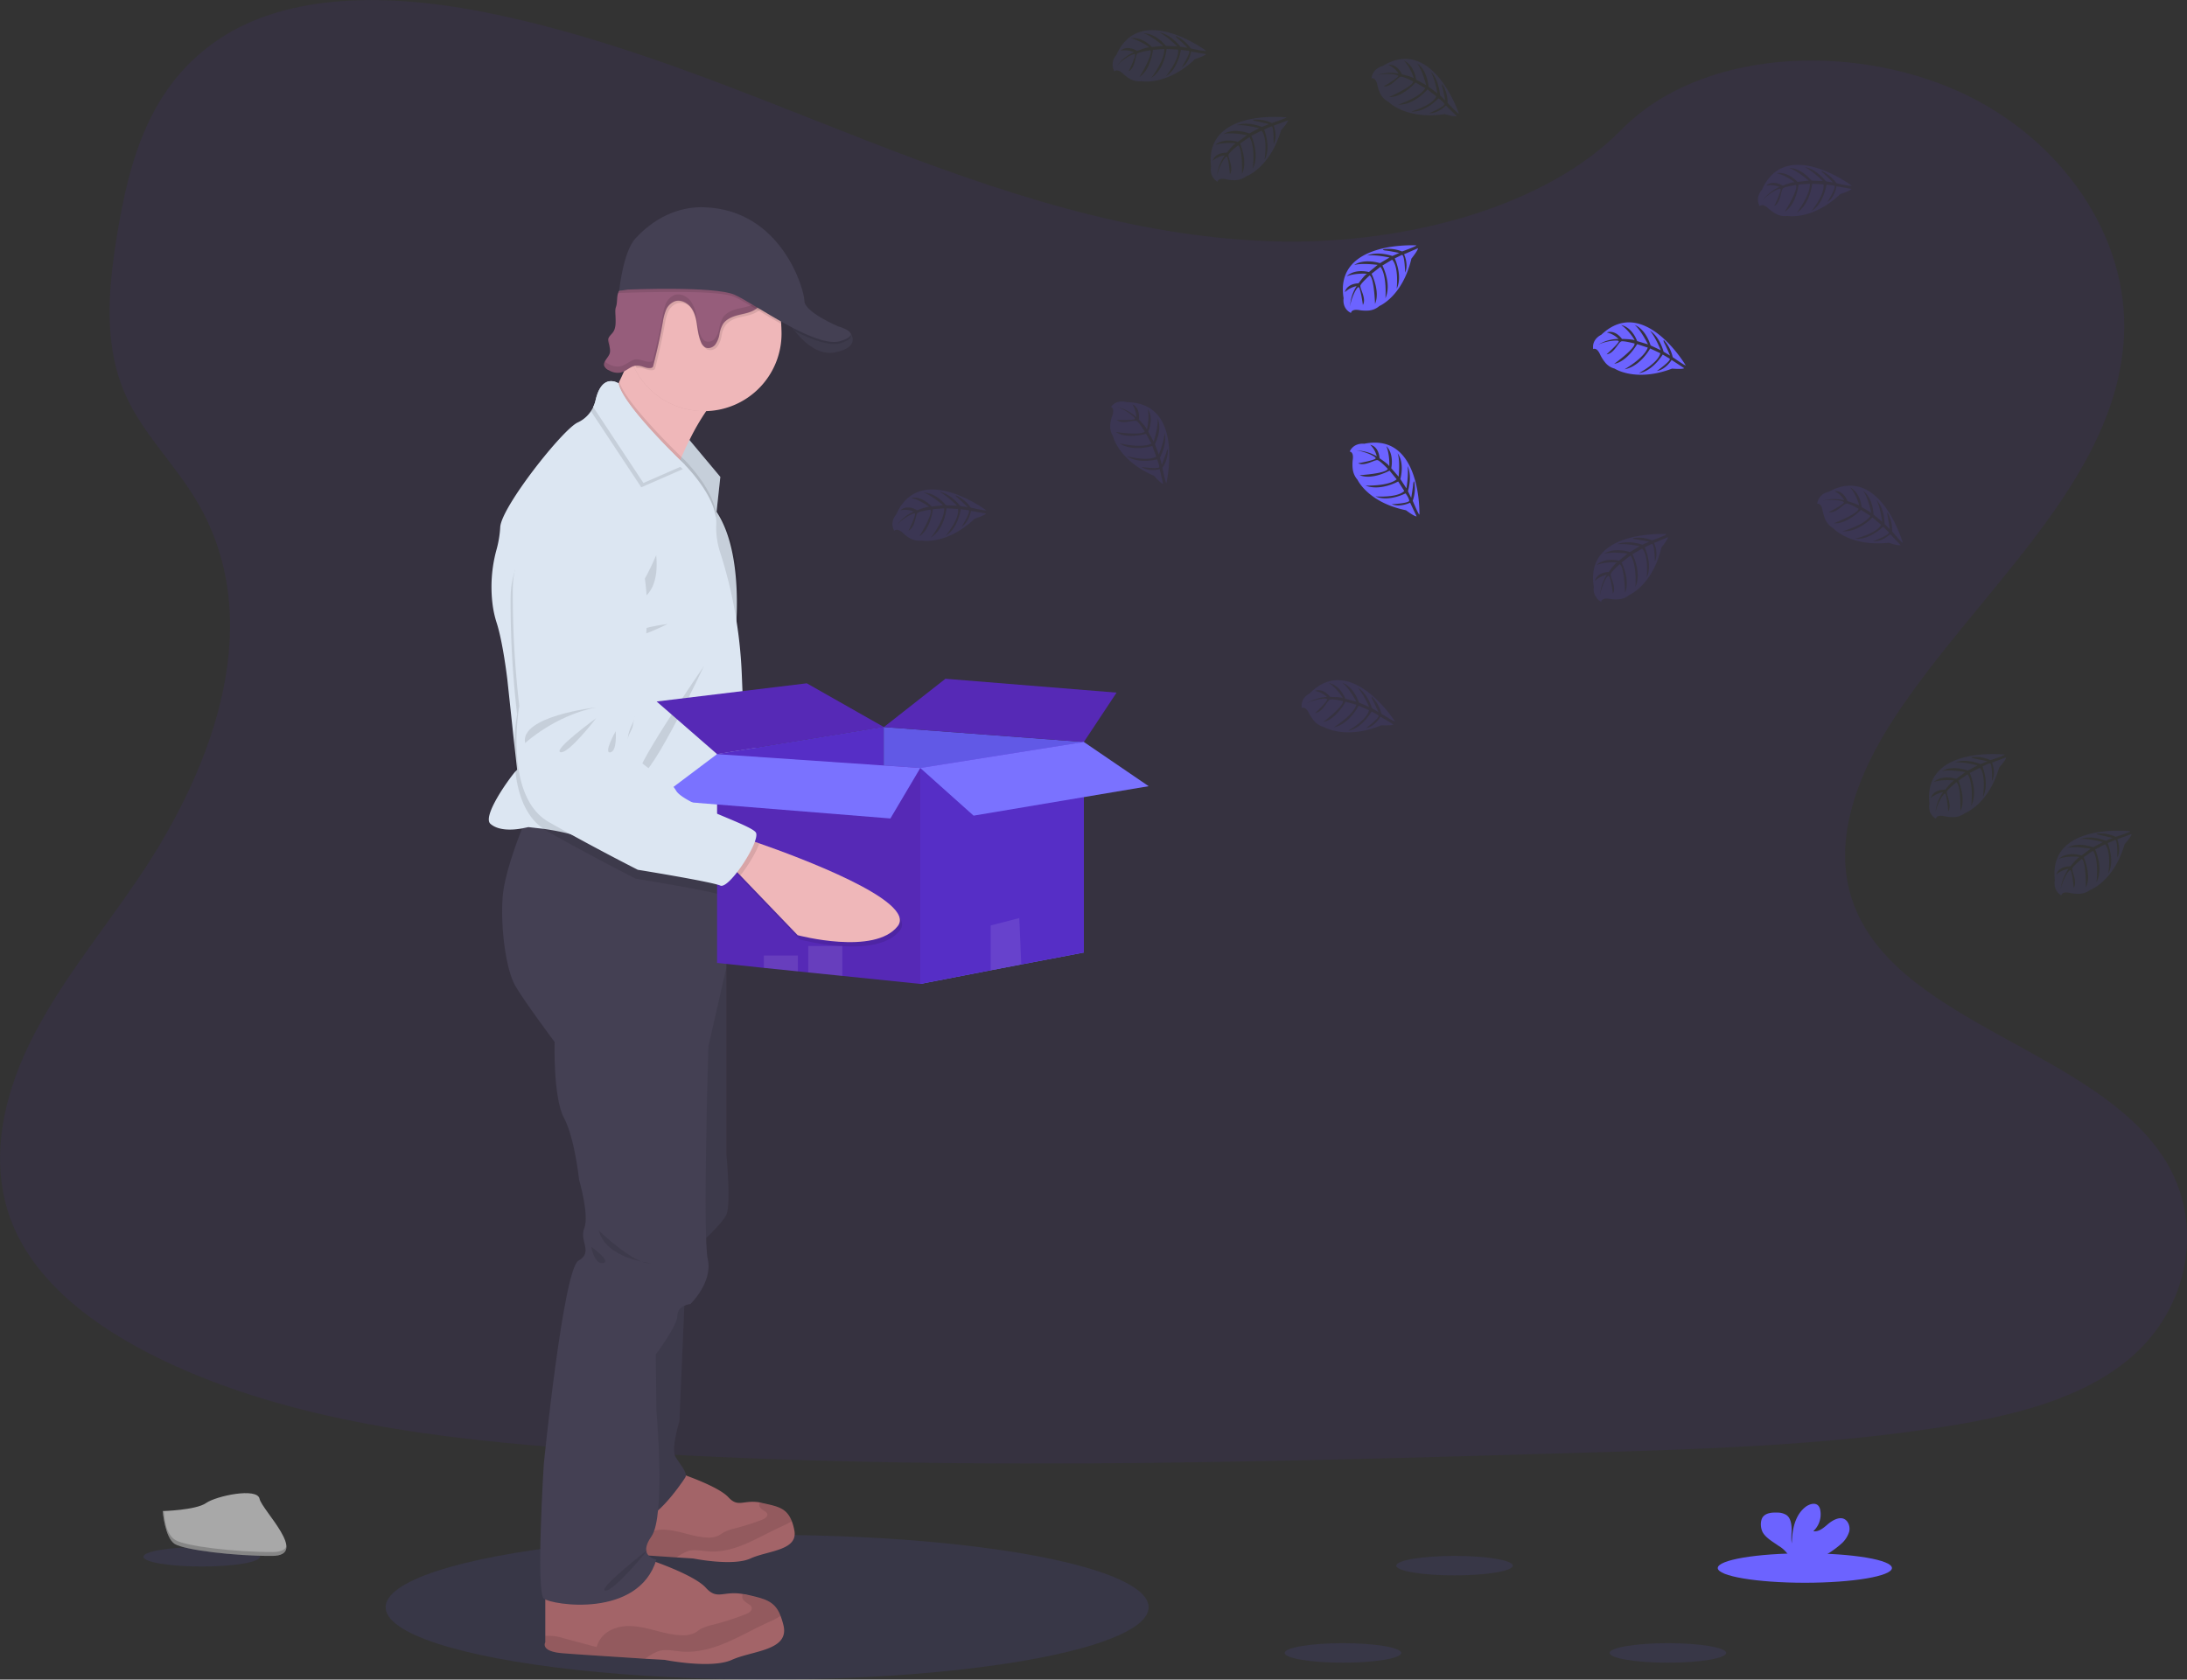 <svg id="_9af98f83-10c5-4067-bc84-20554b2827d8" data-name="9af98f83-10c5-4067-bc84-20554b2827d8" xmlns="http://www.w3.org/2000/svg" viewBox="0 0 1009.5 775.5"><rect x="0" y="0" width="1009.5" height="775.5" fill="#333333" stroke="none"/><defs><style>.cls-1,.cls-10{fill:#6c63ff;}.cls-1,.cls-13,.cls-2,.cls-4,.cls-9{opacity:0.1;}.cls-1,.cls-13,.cls-15,.cls-2,.cls-4{isolation:isolate;}.cls-12,.cls-2{fill:#5629b6;}.cls-3{fill:#efb7b9;}.cls-5{fill:#dce6f2;}.cls-6{fill:#444053;}.cls-7{fill:#a36468;}.cls-8{fill:#965d7b;}.cls-11{fill:#562ec6;}.cls-13{fill:#fff;}.cls-14{fill:#a8a8a8;}.cls-15{opacity:0.2;}</style></defs><title>5</title><ellipse class="cls-1" cx="354.1" cy="742.1" rx="176.1" ry="33.4"/><path class="cls-2" d="M586.6,110.5c-64.8-2.2-126.4-23.1-185.3-46S284.2,16.4,221,4.2c-40.6-7.7-87.1-8.9-119.8,12.9S59.5,74.3,54,107.8c-4.1,25.3-6.5,51.9,4.8,75.5,7.8,16.4,21.7,30.2,31.3,46,33.5,54.7,9.8,122.2-26.4,175.6-17,25.1-36.8,49-49.9,75.7s-19.2,57.2-7.7,84.5S44.6,612.3,74,626.6c59.7,28.9,130,37.2,198.6,41.9,151.8,10.4,304.4,5.9,456.7,1.4,56.3-1.7,112.9-3.3,168.3-12.1,30.8-4.8,62.6-12.5,84.9-31,28.4-23.5,35.4-63.4,16.4-92.9C967,484.4,878.9,472.1,856.6,419c-12.3-29.2.3-61.8,18.1-88.9C913,271.9,977.1,220.9,980.4,154.4c2.4-45.6-28.4-91.4-76.1-113-49.9-22.6-119.2-19.8-156,17.7S643.7,112.5,586.6,110.5Z" transform="translate(0 0.9)"/><path class="cls-3" d="M463.3,408.8c-10,14.3-45.9,6.7-45.9,6.7l-27.9-26.1-3.7-3.5,6.3-13.4,5.4,1.6C415.5,379.3,471.8,396.7,463.3,408.8Z" transform="translate(0 0.9)"/><path class="cls-4" d="M397.5,374.1a61.1,61.1,0,0,1-8,15.3l-3.7-3.5,6.3-13.4Z" transform="translate(0 0.9)"/><path class="cls-5" d="M301.9,223.4s-25.7,11.4-24.4,39.4a461.6,461.6,0,0,0,5.9,53.7s-5.3,42.1,16.6,53,42.1,19.7,42.1,19.7,34.2,3.7,38.4,5.2,17.6-21.7,15.1-25.3-33.8-11.2-37.8-17.3-13.3-9.7-13.3-9.7-9.5-5.8-10.2-11,1.9-9.1,2.5-11.4,2.3-24.4,2.3-24.4S349.9,216.6,301.9,223.4Z" transform="translate(0 0.9)"/><path class="cls-4" d="M318.9,315.4s-35.3,5.9-31.9,18.2C287,333.6,299.8,320.3,318.9,315.4Z" transform="translate(0 0.9)"/><path class="cls-4" d="M319.1,320.4s-19.3,15.8-15.5,16.6S319.1,320.4,319.1,320.4Z" transform="translate(0 0.9)"/><path class="cls-4" d="M328.4,325.9s-5.1,10.6-2,9.9S328.4,325.9,328.4,325.9Z" transform="translate(0 0.9)"/><path class="cls-4" d="M398.8,375.2l-2.2-.6c.6-2,.8-3.6.3-4.4-2.4-3.6-33.8-11.2-37.8-17.2s-13.3-9.8-13.3-9.8-9.5-5.8-10.2-11,1.9-9.1,2.6-11.4,2.2-24.4,2.2-24.4,10.8-78.7-37.2-71.9c0,0-25.7,11.4-24.4,39.4a459.2,459.2,0,0,0,5.9,53.7s-5.3,42.1,16.6,53,42.1,19.8,42.1,19.8,34.2,3.6,38.4,5.2c1.6.5,4.6-2.5,7.4-6.6l1.6,1.5,27.9,26.1s35.9,7.6,45.9-6.7C473.1,397.8,416.8,380.4,398.8,375.2Z" transform="translate(0 0.9)"/><polygon class="cls-5" points="317.2 201.9 332.5 220.2 330.5 238.7 312.1 209.9 317.2 201.9"/><polygon class="cls-4" points="332.5 220.2 330.6 237.6 330.5 238.7 313.9 212.7 312.1 209.9 312.6 209.1 317.2 201.9 318.3 203.1 332.5 220.2"/><path class="cls-3" d="M340.4,176.2c-5.2,1.5-10.1,6.5-14.4,12.7a104.3,104.3,0,0,0-7.7,13.3c-1.5,2.9-2.7,5.6-3.7,7.9l-.7,1.7c-1.8,4.1-2.7,6.9-2.7,6.9S271.7,189,277.9,187c2.1-.7,4.9-5.2,7.6-10.9l.3-.7c1.8-3.6,3.5-7.7,5-11.5,3.1-7.9,5.4-14.7,5.4-14.7S356.2,171.7,340.4,176.2Z" transform="translate(0 0.9)"/><path class="cls-6" d="M364,147.6s9.2,16.5,21.4,14.2,7.2-8.9,7.2-8.9Z" transform="translate(0 0.9)"/><path class="cls-7" d="M346.4,718.7c-8.1,3.7-26.4,0-26.4,0l-7.7-.5L279.6,716c-8.6-.7-6.5-4.2-6.5-4.2V690.4L315,679.8s16.6,5.6,21.2,10.6,6.8,1.1,14.5,2.4l1.2.3c7.3,1.6,11.2,2.3,13.6,8.4a22.2,22.2,0,0,1,1.1,3.9C368.8,715.1,354.4,715,346.4,718.7Z" transform="translate(0 0.9)"/><path class="cls-4" d="M365.5,701.5a41.6,41.6,0,0,1-4.7,2.4c-5.5,2.5-10.8,5.5-16.3,7.9s-11.6,4.1-17.6,3.6c-3.2-.2-6.4-1-9.4-.1a22.2,22.2,0,0,0-5.2,2.9L279.6,716c-8.6-.7-6.5-4.2-6.5-4.2v-2.5h1.1a15.9,15.9,0,0,1,6.1.9l13,3.5a9.8,9.8,0,0,1,5-6.4,16,16,0,0,1,8-1.9c6.8.1,13.1,3.3,19.9,3.6a10.7,10.7,0,0,0,5.5-.9l2.6-1.6a24.1,24.1,0,0,1,4.5-1.6,115.4,115.4,0,0,0,13-4.1c1.2-.5,2.6-1.4,2.4-2.6s-2.9-1.9-3.6-3.5a2.3,2.3,0,0,1,.1-1.8l1.2.3C359.2,694.8,363.1,695.4,365.5,701.5Z" transform="translate(0 0.9)"/><path class="cls-7" d="M337.8,765.5c-9.5,4.3-31,0-31,0l-9-.5c-11.8-.8-31.5-2-38.5-2.6-10.1-.9-7.6-5-7.6-5V732.2L301,719.7s19.5,6.6,24.8,12.5,8,1.3,17.1,2.9l1.4.2c8.6,2,13.3,2.8,16,9.9a35,35,0,0,1,1.4,4.6C364.2,761.3,347.3,761.2,337.8,765.5Z" transform="translate(0 0.9)"/><path class="cls-4" d="M360.3,745.2a36,36,0,0,1-5.5,2.9c-6.5,2.9-12.7,6.5-19.2,9.3s-13.6,4.8-20.7,4.3c-3.7-.3-7.5-1.3-11-.2a24.7,24.7,0,0,0-6.1,3.5c-11.8-.8-31.5-2-38.5-2.6-10.1-.9-7.6-5-7.6-5v-3h1.2a21.7,21.7,0,0,1,7.2,1.1l15.3,4.1a12.3,12.3,0,0,1,5.9-7.5,18.5,18.5,0,0,1,9.5-2.2c7.9.1,15.4,3.9,23.3,4.2a13.1,13.1,0,0,0,6.5-1c1.1-.6,2-1.4,3.1-2a25.5,25.5,0,0,1,5.3-1.8,117,117,0,0,0,15.2-4.9c1.4-.5,3-1.5,2.8-3s-3.4-2.3-4.2-4.1a2.6,2.6,0,0,1,.1-2.1l1.4.3C352.9,737.3,357.6,738.1,360.3,745.2Z" transform="translate(0 0.9)"/><path class="cls-6" d="M316.3,592.5l-2.7,62.8s-4,12.9-1.8,16.5,5.8,7.4,4.5,9.5S299,707,293.8,698s-10.3-48-10.3-48l4.8-48.2Z" transform="translate(0 0.9)"/><path class="cls-6" d="M327.9,436l7.4,9.9v86.3s2.2,23,0,27.7-13.1,14.3-13.1,14.3l-9.3-47.5,2-50.3Z" transform="translate(0 0.9)"/><path class="cls-4" d="M316.3,592.5l-2.7,62.8s-4,12.9-1.8,16.5,5.8,7.4,4.5,9.5S299,707,293.8,698s-10.3-48-10.3-48l4.8-48.2Z" transform="translate(0 0.9)"/><path class="cls-4" d="M327.9,436l7.4,9.9v86.3s2.2,23,0,27.7-13.1,14.3-13.1,14.3l-9.3-47.5,2-50.3Z" transform="translate(0 0.9)"/><path class="cls-6" d="M335.3,399.2v46.6L327,482.2s-2.7,87.6-.3,98.3-8,20.7-8,20.7-6,.6-6,5.3-10,18-10,18l.3,26s4.3,48.7-2.3,58,2.3,10.7,2.3,10.7c-8.3,27.3-48.3,21-52,18s0-62,0-62,9-90,16-94,.3-9,2.7-15-2.4-22.4-2.4-22.4-2-19.3-7-28.6-4.3-35-4.3-35-14-18.7-18.2-26-6.8-26.4-5.8-40.7c.7-9.7,5.8-23.8,9-31.9,1.5-3.9,2.7-6.4,2.7-6.4l.9.2,54.6,14.3Z" transform="translate(0 0.9)"/><path class="cls-4" d="M340.4,176.2c-5.2,1.5-10.1,6.5-14.4,12.7h-1.1a35.7,35.7,0,0,1-31-17.9,32.6,32.6,0,0,1-3.1-7.2c3-7.8,5.3-14.6,5.3-14.6S356.2,171.7,340.4,176.2Z" transform="translate(0 0.9)"/><path class="cls-3" d="M360.7,151.2a35.8,35.8,0,1,1-71.5.1,33.8,33.8,0,0,1,4.6-17.6,33.5,33.5,0,0,1,12-12.7,35.7,35.7,0,0,1,49.3,11,35.2,35.2,0,0,1,5.5,16.6C360.6,149.4,360.7,150.3,360.7,151.2Z" transform="translate(0 0.9)"/><path class="cls-4" d="M330.6,236.8v1.1l-16.6-26c-1.8,4.1-2.7,6.8-2.7,6.8S271.7,189,277.9,187c2.1-.7,4.9-5.2,7.6-10.9l.3-.7c2.9,8.7,19.8,25.9,26.8,32.8l2,2,1.1,1,.5.5C318.8,214.4,329.5,226,330.6,236.8Z" transform="translate(0 0.9)"/><path class="cls-5" d="M343,325l-1.8,58.5-.3,10.5s-21.6-2-41.7-4.2c-16.2-1.8-31.4-3.7-33.8-4.8s-9.4-2.5-14.5-3.2l-7-.8-2.9.6c-3.9.7-10.7,1.3-14.6-2.1s8.2-20.4,11.5-24.2l.8-.8-1.3-11.6L234.2,313s-2-17.3-5-26.5a47.1,47.1,0,0,1-1.8-8.1,64.9,64.9,0,0,1,1.7-25.2,48.9,48.9,0,0,0,1.8-10.7c.5-9.3,28.7-45,35.7-48.3a14.6,14.6,0,0,0,7.2-7.1,12.8,12.8,0,0,0,1.1-3.1c3-13,10.6-7.9,10.6-7.9,1.8,10.2,30.1,37.1,30.1,37.1l.6.6c2.8,2.9,15.3,16.4,14.4,27.9a36.6,36.6,0,0,0,1.9,12.7,212.4,212.4,0,0,1,9.9,56Z" transform="translate(0 0.9)"/><path class="cls-4" d="M302.9,255.4s-7,17-12.2,19.8S305.4,281,302.9,255.4Z" transform="translate(0 0.9)"/><path class="cls-4" d="M308.2,287.2s-16,2-16,5S308.2,287.2,308.2,287.2Z" transform="translate(0 0.9)"/><path class="cls-4" d="M324.9,306.7s-23.2,49.5-29.7,51S324.9,306.7,324.9,306.7Z" transform="translate(0 0.9)"/><path class="cls-4" d="M315.2,215.7,296,224.1,272.8,189a16.3,16.3,0,0,0,1.1-3.1c3-13,10.5-7.8,10.5-7.8,1.9,10.2,30.2,37.1,30.2,37.1Z" transform="translate(0 0.9)"/><path class="cls-5" d="M316.2,213.7,297,222.1,273.8,187a16.3,16.3,0,0,0,1.1-3.1c3-13,10.5-7.8,10.5-7.8,1.9,10.2,30.2,37.1,30.2,37.1Z" transform="translate(0 0.9)"/><path class="cls-4" d="M340.9,394s-21.6-2-41.7-4.2l36.1,9.4v11c-1.6,1.5-2.9,2.2-3.8,1.8-4.2-1.7-38.1-7.2-38.1-7.2s-19.7-10-41-22l-1.5-1a23.6,23.6,0,0,1-6.3-6.3c-4-5.7-5.9-13-6.7-20.2a72.4,72.4,0,0,1-.5-12.3,93.4,93.4,0,0,1,1.3-14,444.3,444.3,0,0,1-3-54c.2-28,26.5-38,26.5-38,48.2-4.3,33.2,73.7,33.2,73.7s-2.7,22-3.5,24.3-3.5,6-3.1,11.2,9.6,11.6,9.6,11.6,9,4.2,12.7,10.4c2.7,4.6,20.2,10.9,30.1,15.3Z" transform="translate(0 0.9)"/><path class="cls-4" d="M357.1,129a13.7,13.7,0,0,1-1,4.8,38.4,38.4,0,0,1-1.8,3.5,18.1,18.1,0,0,1-4.4,5.5c-2.3,1.6-5.2,2.1-8,2.7s-5.6,1.8-7.2,4.1a12.5,12.5,0,0,0-1.7,4.9,11.4,11.4,0,0,1-2,4.8,4,4,0,0,1-4.7,1.1,5,5,0,0,1-1.8-2.3c-1.2-2.6-1.4-5.5-1.9-8.2s-1.1-5.6-2.8-7.9-4.7-3.7-7.4-2.8a7.3,7.3,0,0,0-4,3.9,24.8,24.8,0,0,0-1.5,5.5c-1.2,6.8-2.7,13.5-4.4,20.2a1.9,1.9,0,0,1-.3.8,1.3,1.3,0,0,1-1,.4c-2.3.3-4.4-1.3-6.7-1.1h-.7a36,36,0,0,1,3.6-40.8h.2a10.7,10.7,0,0,0,4-2.6,29.3,29.3,0,0,0,4-4.6l.8-1a49.8,49.8,0,0,1,7.8-7.4,8.7,8.7,0,0,1,2.7-1.4,7,7,0,0,1,2.5-.1,72.4,72.4,0,0,0,10.4.4c2.4-.4,4.9-.6,7.3-.8,6.4.2,11.8,4.7,15.8,9.6C355,122.8,356.9,125.7,357.1,129Z" transform="translate(0 0.9)"/><path class="cls-8" d="M285.8,133.4c-1.4,2.3-.6,5-1.5,7.5s.9,8.2-1.2,11.4c-.7,1.1-1.9,1.9-2.3,3.2s1.2,4.3.7,6.5-3.3,4-2.6,6.1a3.9,3.9,0,0,0,2.2,2,8,8,0,0,0,5,1.1c2.7-.4,4.8-3.1,7.5-3.3s4.4,1.4,6.7,1.1a1.8,1.8,0,0,0,1-.4,1.9,1.9,0,0,0,.3-.8c1.7-6.7,3.2-13.4,4.4-20.2a24.8,24.8,0,0,1,1.5-5.5,7.3,7.3,0,0,1,4-3.9c2.7-.9,5.7.6,7.4,2.8s2.4,5.1,2.8,7.9.8,5.6,1.9,8.2a5,5,0,0,0,1.8,2.3c1.5.9,3.5.2,4.7-1.1a12,12,0,0,0,2-4.8,12.5,12.5,0,0,1,1.7-4.9c1.6-2.3,4.4-3.4,7.2-4.1s5.7-1.1,8-2.8a16.6,16.6,0,0,0,4.4-5.4c1.5-2.6,2.8-5.4,2.7-8.3s-2-6.2-4.1-8.7c-4-4.9-9.4-9.4-15.7-9.5a58.2,58.2,0,0,0-7.3.7,59.9,59.9,0,0,1-10.4-.4,7.6,7.6,0,0,0-2.6.1,9.4,9.4,0,0,0-2.6,1.4,49.8,49.8,0,0,0-7.8,7.4,52.3,52.3,0,0,1-4.8,5.6,11.5,11.5,0,0,1-4,2.6c-1,.3-2,.1-3,.4C290.9,128.5,287.1,131.2,285.8,133.4Z" transform="translate(0 0.9)"/><path class="cls-4" d="M385.4,161.8c-8,1.5-14.6-5-18.3-9.7-1.1-1.5-2.2-3-3.1-4.5l27.5,5.1,1.1.2S397.7,159.6,385.4,161.8Z" transform="translate(0 0.9)"/><g class="cls-9"><path d="M281.5,159.1a8.2,8.2,0,0,0-.6-3.8v.3c-.4,1.3.1,2.7.5,4.1C281.4,159.5,281.4,159.3,281.5,159.1Z" transform="translate(0 0.9)"/><path d="M283.9,142.8a28.1,28.1,0,0,0,0,4.1A18.7,18.7,0,0,0,283.9,142.8Z" transform="translate(0 0.9)"/><path d="M353.3,133.4a15.5,15.5,0,0,1-4.4,5.5c-2.3,1.6-5.2,2.1-8,2.7s-5.6,1.8-7.2,4.1a17.8,17.8,0,0,0-1.7,4.9,9.3,9.3,0,0,1-2,4.8,3.9,3.9,0,0,1-4.7,1.1,5.8,5.8,0,0,1-1.8-2.3c-1.1-2.6-1.4-5.4-1.9-8.2a17.1,17.1,0,0,0-2.8-7.9c-1.7-2.2-4.7-3.7-7.4-2.8a7.3,7.3,0,0,0-4,3.9,24.8,24.8,0,0,0-1.5,5.5c-1.2,6.8-2.7,13.5-4.4,20.2a1.1,1.1,0,0,1-.3.8,1.2,1.2,0,0,1-1,.4c-2.2.3-4.4-1.2-6.6-1.1s-4.8,2.9-7.6,3.3a8.2,8.2,0,0,1-5-1.1,5.5,5.5,0,0,1-1.8-1.3,2.9,2.9,0,0,0-.4,2.4,4.7,4.7,0,0,0,2.2,2,9.9,9.9,0,0,0,5,1.1c2.8-.5,4.8-3.1,7.6-3.3s4.4,1.3,6.6,1.1a1.6,1.6,0,0,0,1-.5,1.1,1.1,0,0,0,.3-.7c1.7-6.7,3.2-13.4,4.4-20.3a26.4,26.4,0,0,1,1.5-5.5,7.3,7.3,0,0,1,4-3.9c2.7-.8,5.7.6,7.4,2.9a16.3,16.3,0,0,1,2.8,7.8c.5,2.8.8,5.6,1.9,8.2a4.7,4.7,0,0,0,1.8,2.3,3.9,3.9,0,0,0,4.7-1.1,9.4,9.4,0,0,0,2-4.7,15.8,15.8,0,0,1,1.7-4.9c1.6-2.4,4.5-3.4,7.2-4.1s5.7-1.2,8-2.8a15.2,15.2,0,0,0,4.4-5.4c1.5-2.6,2.9-5.4,2.8-8.4-.1-.4-.1-.8-.2-1.1A17,17,0,0,1,353.3,133.4Z" transform="translate(0 0.9)"/></g><path class="cls-4" d="M356.1,133.7a34.3,34.3,0,0,1,4.4,14.9c-8.9-5-17.2-10.5-21.5-12.4-7.3-3.4-43.3-2.1-53.7-1.8,1.1-2,10.8-4.5,12.2-6.2a35.9,35.9,0,0,1,57.6,3.8l1.1,1.7Z" transform="translate(0 0.9)"/><path class="cls-4" d="M387.9,157.6c-4.8,1.4-12.7-1.4-20.8-5.5-1.1-1.5-2.2-3-3.1-4.5l27.5,5.1C393.3,154,393.8,155.7,387.9,157.6Z" transform="translate(0 0.9)"/><path class="cls-6" d="M324.9,94.8c-8.7-.3-20.7,2.6-31.6,14.4-5.7,6.2-7.5,24.2-7.5,24.2l4-.6s40.1-1.7,49.3,2.4,37.5,24.9,48.8,21.4-1-6.8-1-6.8-15.6-6.6-15.6-11.8S360.7,95.8,324.9,94.8Z" transform="translate(0 0.9)"/><path class="cls-4" d="M276.4,567.3s16.8,16.2,24,15C300.4,582.3,279.9,580.5,276.4,567.3Z" transform="translate(0 0.9)"/><path class="cls-4" d="M272.9,574.8s1.5,8.3,5.5,7.5S272.9,574.8,272.9,574.8Z" transform="translate(0 0.9)"/><path class="cls-4" d="M299.2,714.5s-23.8,18.5-19.8,19S299.2,714.5,299.2,714.5Z" transform="translate(0 0.9)"/><polygon class="cls-10" points="331 348.2 408 335.7 408 408.6 334.8 404.7 331 348.2"/><polygon class="cls-11" points="331 348.2 408 335.7 408 408.6 334.8 404.7 331 348.2"/><polygon class="cls-10" points="408 335.7 500.3 342.6 495.2 406 408 408.6 408 335.7"/><polygon class="cls-4" points="408 335.7 500.3 342.6 495.2 406 408 408.6 408 335.7"/><polygon class="cls-12" points="436.4 313.4 408 335.7 500.3 342.6 515.4 319.8 436.4 313.4"/><polygon class="cls-12" points="303.1 323.9 372.4 315.5 408 335.7 331 348.2 303.1 323.9"/><polygon class="cls-12" points="424.8 354.6 424.8 454.3 388.8 450.6 373.1 449 368.3 448.5 352.6 446.9 331 444.6 331 348.2 408 353.4 424.8 354.6"/><polygon class="cls-10" points="500.3 342.6 500.3 439.8 471.4 445.3 457.3 448 424.8 454.3 424.8 354.6 500.3 342.6"/><polygon class="cls-11" points="500.3 342.6 500.3 439.8 471.4 445.3 457.3 448 424.8 454.3 424.8 354.6 500.3 342.6"/><polygon class="cls-10" points="303.1 369.2 331 348.2 424.8 354.6 411 377.9 303.1 369.2"/><polygon class="cls-13" points="303.1 369.2 331 348.2 424.8 354.6 411 377.9 303.1 369.2"/><polygon class="cls-10" points="500.3 342.6 424.8 354.6 449.4 376.6 530.2 363 500.3 342.6"/><polygon class="cls-13" points="500.3 342.6 424.8 354.6 449.4 376.6 530.2 363 500.3 342.6"/><polygon class="cls-13" points="471.4 445.3 457.3 448 457.3 427.3 470.5 423.9 471.4 445.3"/><polygon class="cls-13" points="388.8 436.8 388.8 450.6 373.1 449 373.1 436.8 388.8 436.8"/><polygon class="cls-13" points="368.3 441.2 368.3 448.5 352.6 446.9 352.6 441.2 368.3 441.2"/><path class="cls-4" d="M415.4,428.7c-10.7,13.7-46.2,4.2-46.2,4.2l-26.4-27.5-3.6-3.7,7-13,5.3,1.8C369.2,396.7,424.4,417.1,415.4,428.7Z" transform="translate(0 0.9)"/><path class="cls-3" d="M414.4,426.7c-10.7,13.7-46.2,4.2-46.2,4.2l-26.4-27.5-3.6-3.7,7-13,5.3,1.8C368.2,394.7,423.4,415.1,414.4,426.7Z" transform="translate(0 0.9)"/><path class="cls-4" d="M350.5,388.5c-1.5,4.2-5.2,10.4-8.8,14.9l-3.5-3.7,7-13Z" transform="translate(0 0.9)"/><path class="cls-5" d="M263.2,233s-26.3,10-26.5,38a444.3,444.3,0,0,0,3,54s-7.5,41.7,13.7,53.7,41,22,41,22,34,5.5,38.1,7.3,18.7-20.8,16.4-24.5-33.1-13-36.8-19.3-12.7-10.4-12.7-10.4-9.2-6.3-9.6-11.6,2.4-9,3.1-11.2,3.6-24.3,3.6-24.3S311.4,228.7,263.2,233Z" transform="translate(0 0.9)"/><path class="cls-4" d="M275.2,325.7s-35.5,4-32.8,16.5C242.4,342.2,255.9,329.6,275.2,325.7Z" transform="translate(0 0.9)"/><path class="cls-4" d="M275.2,330.7s-20.2,14.7-16.5,15.7S275.2,330.7,275.2,330.7Z" transform="translate(0 0.9)"/><path class="cls-4" d="M284.2,336.7s-5.8,10.3-2.5,9.8S284.2,336.7,284.2,336.7Z" transform="translate(0 0.9)"/><path class="cls-10" d="M653.8,112.4s-38-2.3-33.6,24.4c0,0-.9,4.7,3.4,6.8,0,0,.1-2,3.9-1.3a18.8,18.8,0,0,0,4.1.2,8.6,8.6,0,0,0,5.1-2.1h0s10.7-4.4,14.8-21.9c0,0,3.1-3.8,3-4.8l-6.4,2.8s2.2,4.6.5,8.5c0,0-.2-8.4-1.5-8.2l-3.3,1.6s3.8,8.1.9,14c0,0,1.1-10-2.1-13.4l-4.5,2.7s4.4,8.3,1.4,15.1c0,0,.8-10.4-2.3-14.5l-4.1,3.2s4.1,8.2,1.6,13.9c0,0-.4-12.2-2.5-13.1,0,0-3.6,3.2-4.2,4.5s2.9,6,1.1,9.1c0,0-1.1-8.1-2-8.2s-3.6,5.4-3.9,9a18.7,18.7,0,0,1,3-9.5,11.2,11.2,0,0,0-5.4,2.8s.5-3.8,6.3-4.1c0,0,3-4.1,3.8-4.3s-5.8-.5-9.3,1.1c0,0,3.1-3.6,10.3-2l4-3.3s-7.6-1-10.8.1c0,0,3.7-3.2,11.9-.9l4.4-2.6s-6.4-1.4-10.3-.9c0,0,4.1-2.2,11.6.2l3.2-1.4s-4.8-1-6.2-1.1-1.4-.6-1.4-.6a17,17,0,0,1,8.9,1S653.9,112.8,653.8,112.4Z" transform="translate(0 0.9)"/><path class="cls-1" d="M769.2,245.7s-38-2.3-33.5,24.4a6.6,6.6,0,0,0,3.4,6.9s0-2,3.9-1.4a14,14,0,0,0,4.1.2,8.5,8.5,0,0,0,5-2h0s10.7-4.5,14.8-21.9c0,0,3.1-3.8,3-4.8l-6.4,2.7s2.2,4.6.4,8.5c0,0-.2-8.3-1.4-8.1l-3.3,1.6s3.7,8.1.9,13.9c0,0,1.1-9.9-2.1-13.3l-4.5,2.6s4.4,8.3,1.4,15.1c0,0,.8-10.4-2.3-14.5l-4.1,3.2s4.1,8.2,1.6,13.9c0,0-.3-12.2-2.5-13.1,0,0-3.6,3.2-4.1,4.5s2.8,6,1,9.1c0,0-1-8.1-2-8.2s-3.5,5.4-3.9,9a19.1,19.1,0,0,1,3.1-9.5,11.1,11.1,0,0,0-5.5,2.8s.6-3.8,6.4-4.1c0,0,2.9-4.1,3.7-4.3s-5.8-.5-9.3,1.1c0,0,3.1-3.6,10.3-2l4-3.3s-7.5-1-10.8.1c0,0,3.7-3.1,11.9-.8l4.4-2.7s-6.4-1.4-10.3-.9c0,0,4.1-2.2,11.6.2l3.2-1.4-6.1-1.1c-1.4-.1-1.5-.5-1.5-.5a15.9,15.9,0,0,1,8.9,1S769.4,246.2,769.2,245.7Z" transform="translate(0 0.9)"/><path class="cls-1" d="M538.4,222.1s8.7-37.1-18.3-37.3c0,0-4.5-1.6-7.3,2.2,0,0,1.9.4.6,4.1a13.7,13.7,0,0,0-.9,4,8.3,8.3,0,0,0,1.2,5.3h0s2.5,11.3,19,18.4c0,0,3.2,3.7,4.2,3.7l-1.6-6.8s-4.9,1.4-8.4-1c0,0,8.2,1.2,8.2,0s-1-3.5-1-3.5-8.6,2.3-13.9-1.5c0,0,9.6,2.7,13.5.2l-1.8-4.9s-9,2.9-15.1-1.2c0,0,10.1,2.5,14.7.1l-2.5-4.5s-8.8,2.6-13.9-.8c0,0,12,1.7,13.3-.3,0,0-2.5-4-3.7-4.8s-6.4,1.8-9.2-.5c0,0,8.2.3,8.4-.5s-4.7-4.5-8.3-5.5a19.7,19.7,0,0,1,8.9,4.7,11.3,11.3,0,0,0-1.8-5.9s3.6,1.2,3,7c0,0,3.5,3.6,3.6,4.5s1.4-5.6.5-9.3c0,0,3,3.6.2,10.4l2.5,4.6s2.4-7.3,1.8-10.7c0,0,2.5,4.2-1.2,11.9l1.8,4.8s2.5-6.2,2.7-10c0,0,1.4,4.4-2.2,11.4l.9,3.3s1.7-4.5,2.1-5.8.7-1.4.7-1.4a15.2,15.2,0,0,1-2.5,8.6S537.9,222.1,538.4,222.1Z" transform="translate(0 0.9)"/><path class="cls-1" d="M455.2,234.7s-30.6-22.8-41.5,1.9c0,0-3.3,3.5-.9,7.6,0,0,1.1-1.6,4,1a15.9,15.9,0,0,0,3.3,2.5,9.2,9.2,0,0,0,5.4,1h0s11.4,2.2,24.4-10.1c0,0,4.7-1.5,5.2-2.4l-6.9-1.2s-.8,5-4.3,7.3c0,0,4.4-7,3.2-7.6l-3.6-.5s-1.3,8.9-6.9,12.2c0,0,6.4-7.7,5.6-12.3l-5.3-.3s-.8,9.4-7.1,13.4c0,0,6.4-8.3,6-13.4l-5.2.4s-1,9.2-6.2,12.5c0,0,6.4-10.3,5.1-12.3,0,0-4.8.7-5.9,1.5s-1,6.5-4.2,8.2c0,0,3.6-7.4,2.9-7.9s-6,2.5-8.3,5.4a19.2,19.2,0,0,1,7.8-6.3,10.5,10.5,0,0,0-6.1-.6s2.6-2.9,7.6,0c0,0,4.7-1.8,5.5-1.5s-4.6-3.6-8.3-4.2c0,0,4.5-1.3,9.6,4l5.2-.6s-5.7-5-9-5.8c0,0,4.8-.6,10.4,5.8l5.1.2s-4.7-4.7-8.1-6.4c0,0,4.5.4,9.5,6.5l3.5.6s-3.5-3.4-4.6-4.3-.9-1.2-.9-1.2a16,16,0,0,1,6.9,5.7S455,235.1,455.2,234.7Z" transform="translate(0 0.9)"/><path class="cls-1" d="M556.8,22.6S526.2-.2,515.3,24.5a6.5,6.5,0,0,0-.9,7.6s1.1-1.6,4,1a15.9,15.9,0,0,0,3.3,2.5,9.3,9.3,0,0,0,5.4,1h0s11.4,2.2,24.5-10.2c0,0,4.6-1.5,5.1-2.3l-6.9-1.2s-.7,5-4.3,7.3c0,0,4.4-7.1,3.3-7.6l-3.7-.5s-1.3,8.9-6.9,12.2c0,0,6.3-7.7,5.6-12.3l-5.3-.3s-.9,9.4-7.1,13.4c0,0,6.4-8.3,6-13.4l-5.2.4s-1,9.2-6.2,12.5c0,0,6.4-10.3,5-12.3,0,0-4.7.7-5.9,1.5s-.9,6.5-4.1,8.2c0,0,3.6-7.4,2.9-7.9s-6,2.5-8.3,5.4a19.2,19.2,0,0,1,7.8-6.3,10.6,10.6,0,0,0-6.1-.7s2.5-2.8,7.6.1c0,0,4.7-1.8,5.5-1.6s-4.6-3.5-8.4-4.2c0,0,4.6-1.2,9.7,4l5.2-.5s-5.7-5-9.1-5.8c0,0,4.9-.6,10.4,5.8l5.2.2s-4.7-4.7-8.2-6.4c0,0,4.6.4,9.6,6.5l3.4.6s-3.4-3.4-4.5-4.2-.9-1.3-.9-1.3a17.5,17.5,0,0,1,6.9,5.8S556.6,23,556.8,22.6Z" transform="translate(0 0.9)"/><path class="cls-1" d="M673.4,51.5s-12.2-36.1-35.2-21.9c0,0-4.7,1-5.1,5.7,0,0,1.9-.7,2.7,3.1a16.3,16.3,0,0,0,1.3,3.9,8.7,8.7,0,0,0,3.9,3.9h0s8.1,8.3,25.9,5.6c0,0,4.7,1.4,5.5.9l-5-4.9s-3.4,3.7-7.7,3.6c0,0,7.7-3.3,7-4.4s-2.7-2.5-2.7-2.5-6.1,6.6-12.6,6.1c0,0,9.6-2.7,11.6-7l-4.1-3.2s-6.1,7.3-13.5,7c0,0,10-3.2,12.5-7.6l-4.5-2.6s-6,6.9-12.2,6.7c0,0,11.1-4.9,11.1-7.2,0,0-4.2-2.2-5.6-2.2s-4.5,4.9-8,4.5c0,0,7-4.1,6.7-4.9s-6.3-1.3-9.8-.3a18.8,18.8,0,0,1,10-.7,10.7,10.7,0,0,0-4.7-4s3.7-.9,6.2,4.3c0,0,4.9,1.2,5.4,1.8s-1.7-5.5-4.5-8.1c0,0,4.5,1.5,5.7,8.8l4.6,2.5s-1.9-7.4-4.2-10c0,0,4.4,2.2,5.3,10.7l4.1,3.1s-1.1-6.5-3-9.9c0,0,3.5,2.9,4.2,10.8l2.4,2.4s-.9-4.8-1.3-6.1,0-1.4,0-1.4a16.2,16.2,0,0,1,2.4,8.6S673,51.8,673.4,51.5Z" transform="translate(0 0.9)"/><path class="cls-1" d="M593.8,53.3S555.9,49.1,559,76c0,0-1.1,4.6,3,7,0,0,.2-2,4-1.1a19,19,0,0,0,4.1.4,9.6,9.6,0,0,0,5.2-1.8h0s10.9-3.9,16-21.2c0,0,3.2-3.6,3.2-4.6l-6.6,2.4s2,4.7,0,8.5c0,0,.2-8.3-1-8.2l-3.4,1.5s3.4,8.2.2,14c0,0,1.6-9.9-1.4-13.5l-4.7,2.4s4,8.6.7,15.2c0,0,1.3-10.4-1.6-14.6l-4.3,3s3.7,8.4.9,13.9c0,0,.3-12.1-1.8-13.1,0,0-3.8,3-4.4,4.2s2.6,6.1.6,9.2c0,0-.6-8.2-1.5-8.2s-3.8,5.1-4.4,8.8a19.1,19.1,0,0,1,3.6-9.4,11,11,0,0,0-5.6,2.5s.7-3.7,6.5-3.7c0,0,3.1-4,4-4.2s-5.7-.7-9.3.6c0,0,3.2-3.4,10.4-1.4l4.2-3.1S568,60,564.8,61c0,0,3.8-3,11.9-.3l4.5-2.4s-6.4-1.7-10.2-1.4c0,0,4.1-2,11.5.8l3.3-1.3L579.7,55c-1.4-.2-1.4-.6-1.4-.6a16.8,16.8,0,0,1,8.8,1.5S593.8,53.7,593.8,53.3Z" transform="translate(0 0.9)"/><path class="cls-1" d="M925.4,347.5s-37.9-4.2-34.8,22.6c0,0-1.1,4.7,3,7,0,0,.2-2,4-1.1a19.6,19.6,0,0,0,4.1.4,8.8,8.8,0,0,0,5.2-1.8h0s10.9-3.9,15.9-21.1c0,0,3.3-3.7,3.2-4.7l-6.5,2.4s2,4.8,0,8.5c0,0,.2-8.3-1-8.1s-3.4,1.4-3.4,1.4,3.3,8.2.2,14c0,0,1.6-9.9-1.4-13.4l-4.7,2.4s4,8.5.7,15.2c0,0,1.3-10.4-1.7-14.6l-4.2,3s3.7,8.4.9,13.9c0,0,.3-12.2-1.9-13.2,0,0-3.7,3-4.3,4.2s2.5,6.1.6,9.2c0,0-.7-8.1-1.5-8.2s-3.9,5.2-4.4,8.8a18.9,18.9,0,0,1,3.5-9.4,11.1,11.1,0,0,0-5.6,2.6s.8-3.8,6.6-3.8c0,0,3.1-3.9,4-4.1s-5.8-.8-9.3.6c0,0,3.2-3.5,10.4-1.5l4.2-3.1s-7.6-1.4-10.8-.4c0,0,3.8-3,11.9-.3l4.5-2.4s-6.4-1.7-10.2-1.4c0,0,4.1-2,11.6.8l3.2-1.3-6.1-1.3c-1.4-.2-1.4-.6-1.4-.6a15.7,15.7,0,0,1,8.8,1.4S925.5,347.9,925.4,347.5Z" transform="translate(0 0.9)"/><path class="cls-1" d="M983.3,382.9s-37.9-4.3-34.8,22.6c0,0-1.1,4.7,3,7,0,0,.2-2,4-1.1a19.6,19.6,0,0,0,4.1.4,8.8,8.8,0,0,0,5.2-1.8h0s10.9-3.9,15.9-21.1c0,0,3.3-3.7,3.2-4.7l-6.6,2.4s2,4.8,0,8.5c0,0,.3-8.3-1-8.2l-3.4,1.5s3.4,8.2.3,14c0,0,1.5-9.9-1.5-13.5l-4.6,2.4s4,8.6.6,15.2c0,0,1.3-10.3-1.6-14.6l-4.3,3s3.8,8.5,1,14c0,0,.2-12.2-1.9-13.2,0,0-3.7,3-4.3,4.2s2.5,6.1.6,9.2c0,0-.7-8.2-1.6-8.2s-3.8,5.1-4.4,8.8a20.1,20.1,0,0,1,3.6-9.4,10.7,10.7,0,0,0-5.6,2.6s.7-3.8,6.5-3.8c0,0,3.2-3.9,4-4.2s-5.7-.7-9.3.7c0,0,3.3-3.5,10.4-1.5L965,391s-7.5-1.4-10.7-.4c0,0,3.8-3,11.9-.3l4.5-2.4s-6.4-1.7-10.3-1.4c0,0,4.2-2,11.6.8l3.2-1.3-6-1.4c-1.4-.2-1.5-.6-1.5-.6a17,17,0,0,1,8.9,1.5S983.4,383.3,983.3,382.9Z" transform="translate(0 0.9)"/><path class="cls-1" d="M854.7,84.8S824.2,62,813.3,86.7c0,0-3.4,3.5-1,7.6,0,0,1.2-1.6,4,1.1a26.2,26.2,0,0,0,3.4,2.4,8.4,8.4,0,0,0,5.4,1h0s11.3,2.2,24.4-10.1c0,0,4.7-1.5,5.1-2.4l-6.9-1.2s-.7,5.1-4.2,7.3c0,0,4.4-7,3.2-7.6l-3.6-.5s-1.3,8.9-6.9,12.2c0,0,6.3-7.7,5.5-12.3l-5.2-.3s-.9,9.4-7.1,13.4c0,0,6.4-8.3,6-13.4l-5.2.4s-1,9.2-6.3,12.5c0,0,6.4-10.3,5.1-12.3,0,0-4.7.7-5.9,1.5s-.9,6.5-4.1,8.2c0,0,3.6-7.4,2.8-7.9s-5.9,2.5-8.2,5.4a19.2,19.2,0,0,1,7.8-6.3,10.6,10.6,0,0,0-6.1-.6s2.5-2.9,7.6,0c0,0,4.6-1.8,5.4-1.5s-4.5-3.6-8.3-4.2c0,0,4.6-1.3,9.7,4l5.2-.6s-5.8-5-9.1-5.8c0,0,4.9-.6,10.4,5.8l5.2.2s-4.7-4.7-8.2-6.4c0,0,4.6.4,9.6,6.5l3.4.6s-3.4-3.4-4.5-4.3-.9-1.1-.9-1.1a17.2,17.2,0,0,1,6.9,5.7S854.6,85.3,854.7,84.8Z" transform="translate(0 0.9)"/><path class="cls-1" d="M878.3,249.7s-10.5-36.7-34.2-23.5a6.4,6.4,0,0,0-5.3,5.5s1.9-.6,2.5,3.2a26.4,26.4,0,0,0,1.2,4,9.2,9.2,0,0,0,3.7,4.1h0s7.7,8.6,25.6,6.7c0,0,4.6,1.6,5.5,1.1l-4.8-5.1s-3.6,3.6-7.8,3.3c0,0,7.8-3,7.2-4.1l-2.7-2.6s-6.3,6.3-12.8,5.5c0,0,9.8-2.3,11.9-6.4l-4-3.4s-6.4,6.9-13.8,6.4c0,0,10.1-2.8,12.9-7.1l-4.4-2.8s-6.4,6.7-12.5,6.2c0,0,11.3-4.4,11.4-6.7,0,0-4.1-2.4-5.5-2.4s-4.7,4.6-8.3,4c0,0,7.3-3.7,7-4.6s-6.2-1.5-9.8-.7a19.9,19.9,0,0,1,10-.2,10.2,10.2,0,0,0-4.5-4.2s3.8-.8,6,4.6c0,0,4.8,1.4,5.3,2s-1.5-5.6-4.1-8.3c0,0,4.4,1.7,5.3,9l4.5,2.7s-1.6-7.5-3.8-10.1c0,0,4.3,2.4,4.8,10.9l4,3.3s-.8-6.6-2.6-10c0,0,3.5,3.1,3.7,11l2.4,2.5s-.7-4.8-1-6.2,0-1.5,0-1.5a16.7,16.7,0,0,1,2.1,8.7S877.9,249.9,878.3,249.7Z" transform="translate(0 0.9)"/><path class="cls-1" d="M643.9,332.2s-20.5-32.2-39.4-12.9c0,0-4.4,2-3.6,6.7,0,0,1.6-1.1,3.3,2.4a21.2,21.2,0,0,0,2.3,3.5,9.3,9.3,0,0,0,4.6,2.9h0s9.9,6,26.5-.8c0,0,4.9.2,5.6-.4l-6-3.6s-2.5,4.5-6.6,5.3c0,0,6.6-5,5.7-5.9a35.8,35.8,0,0,0-3.2-1.8s-4.3,7.8-10.8,8.9c0,0,8.7-4.9,9.6-9.5l-4.8-2.1s-4.1,8.5-11.4,10c0,0,8.9-5.5,10.4-10.4l-5-1.4s-4.3,8.1-10.3,9.4c0,0,9.6-7.4,9.1-9.7,0,0-4.7-1.1-6-.7s-3.2,5.8-6.8,6.2c0,0,6-5.6,5.5-6.4s-6.5.3-9.7,2.1a20.6,20.6,0,0,1,9.6-3.1,11.1,11.1,0,0,0-5.5-2.8s3.4-1.7,7,2.8c0,0,5,0,5.7.5s-3-5-6.3-6.9c0,0,4.7.4,7.6,7.2l5.1,1.4s-3.6-6.8-6.5-8.7c0,0,4.8,1.1,7.7,9.1l4.7,2s-2.6-6-5.3-8.9c0,0,4.2,2,6.6,9.5l3,1.8s-2-4.4-2.7-5.6-.4-1.5-.4-1.5a15.6,15.6,0,0,1,4.4,7.8S643.6,332.5,643.9,332.2Z" transform="translate(0 0.9)"/><path class="cls-10" d="M778.1,167.8s-19.4-32.8-39-14.1c0,0-4.4,1.9-3.7,6.6,0,0,1.6-1.1,3.2,2.5a18.6,18.6,0,0,0,2.2,3.5,8.2,8.2,0,0,0,4.5,3h0s9.7,6.4,26.5,0c0,0,4.9.4,5.6-.2l-5.8-3.8s-2.6,4.4-6.8,5.1c0,0,6.8-4.8,5.9-5.7l-3.2-1.9s-4.6,7.7-11,8.6c0,0,8.9-4.7,9.9-9.2l-4.7-2.2s-4.5,8.3-11.8,9.6c0,0,9.1-5.2,10.7-10l-4.9-1.6s-4.5,8-10.6,9.1c0,0,9.8-7.1,9.4-9.4,0,0-4.6-1.2-6-1s-3.4,5.7-6.9,6c0,0,6-5.4,5.6-6.1s-6.5,0-9.7,1.8a18.2,18.2,0,0,1,9.6-2.8,11.1,11.1,0,0,0-5.4-3s3.5-1.6,7,3c0,0,5,.1,5.7.6s-2.8-5-6.1-7c0,0,4.7.5,7.4,7.4l5,1.5s-3.4-6.8-6.1-8.9c0,0,4.7,1.3,7.3,9.4l4.7,2.2s-2.5-6.2-5-9c0,0,4.1,2.1,6.3,9.7l3,1.8s-1.9-4.4-2.6-5.7-.3-1.5-.3-1.5a17.2,17.2,0,0,1,4.1,7.9S777.9,168.1,778.1,167.8Z" transform="translate(0 0.9)"/><path class="cls-10" d="M655.2,236.7s1-38.1-25.5-32.7c0,0-4.7-.7-6.7,3.6,0,0,2,0,1.4,3.9a18.7,18.7,0,0,0,0,4.1,9.1,9.1,0,0,0,2.2,5h0s4.8,10.5,22.4,14.1c0,0,3.9,3,4.9,2.8l-3-6.3s-4.5,2.3-8.5.7c0,0,8.3-.4,8.1-1.7s-1.7-3.3-1.7-3.3-7.9,4.1-13.9,1.4c0,0,10,.8,13.3-2.5l-2.8-4.4s-8.2,4.6-15.1,1.9c0,0,10.5.4,14.4-2.9l-3.3-4s-8.1,4.5-13.8,2.1c0,0,12.1-.7,13-2.9,0,0-3.3-3.5-4.6-4s-5.9,3-9.1,1.4c0,0,8-1.4,8.1-2.3s-5.5-3.4-9.2-3.6a19.7,19.7,0,0,1,9.7,2.7,10.8,10.8,0,0,0-3-5.3s3.8.4,4.3,6.2c0,0,4.2,2.8,4.4,3.6s.3-5.8-1.3-9.2c0,0,3.6,2.9,2.3,10.2l3.4,3.9s.8-7.6-.5-10.8c0,0,3.3,3.6,1.3,11.9l2.8,4.3s1.1-6.5.5-10.3c0,0,2.3,4,.2,11.6l1.5,3.1s.8-4.8.9-6.2.5-1.5.5-1.5a17.2,17.2,0,0,1-.7,9S654.8,236.9,655.2,236.7Z" transform="translate(0 0.9)"/><ellipse class="cls-1" cx="671.4" cy="722.9" rx="26.9" ry="4.5"/><ellipse class="cls-1" cx="619.9" cy="763.2" rx="26.9" ry="4.5"/><ellipse class="cls-1" cx="93.1" cy="718.8" rx="26.9" ry="4.5"/><ellipse class="cls-1" cx="769.9" cy="763.2" rx="26.9" ry="4.5"/><ellipse class="cls-10" cx="833.1" cy="724" rx="40.2" ry="6.8"/><path class="cls-10" d="M849.8,712a12.1,12.1,0,0,0,3.8-5.8c.5-2.3-.5-5.1-2.7-5.9s-5.1.8-7.1,2.5-4.2,3.7-6.8,3.3a10.6,10.6,0,0,0,3.2-9.8,4,4,0,0,0-.9-2c-1.4-1.5-3.8-.8-5.5.3-5.2,3.7-6.6,10.7-6.7,17.1-.5-2.3,0-4.7-.1-7s-.6-5-2.6-6.2a7.9,7.9,0,0,0-4-1c-2.3-.1-5,.1-6.5,1.8s-1.5,5.7.2,8,4.4,3.8,6.8,5.5a14.1,14.1,0,0,1,4.8,4.6,2,2,0,0,1,.4.8h14.6A44.3,44.3,0,0,0,849.8,712Z" transform="translate(0 0.9)"/><path class="cls-14" d="M75.1,696.8s15.3-.4,20-3.7,23.6-7.3,24.7-2,23.1,26.3,5.8,26.4-40.3-2.7-44.9-5.5S75.1,696.8,75.1,696.8Z" transform="translate(0 0.9)"/><path class="cls-15" d="M125.9,715.7c-17.4.1-40.3-2.7-44.9-5.5s-5-9.8-5.4-13.4h-.5s1,12.4,5.6,15.2,27.5,5.7,44.9,5.5c5,0,6.7-1.8,6.6-4.4C131.5,714.7,129.6,715.7,125.9,715.7Z" transform="translate(0 0.9)"/></svg>